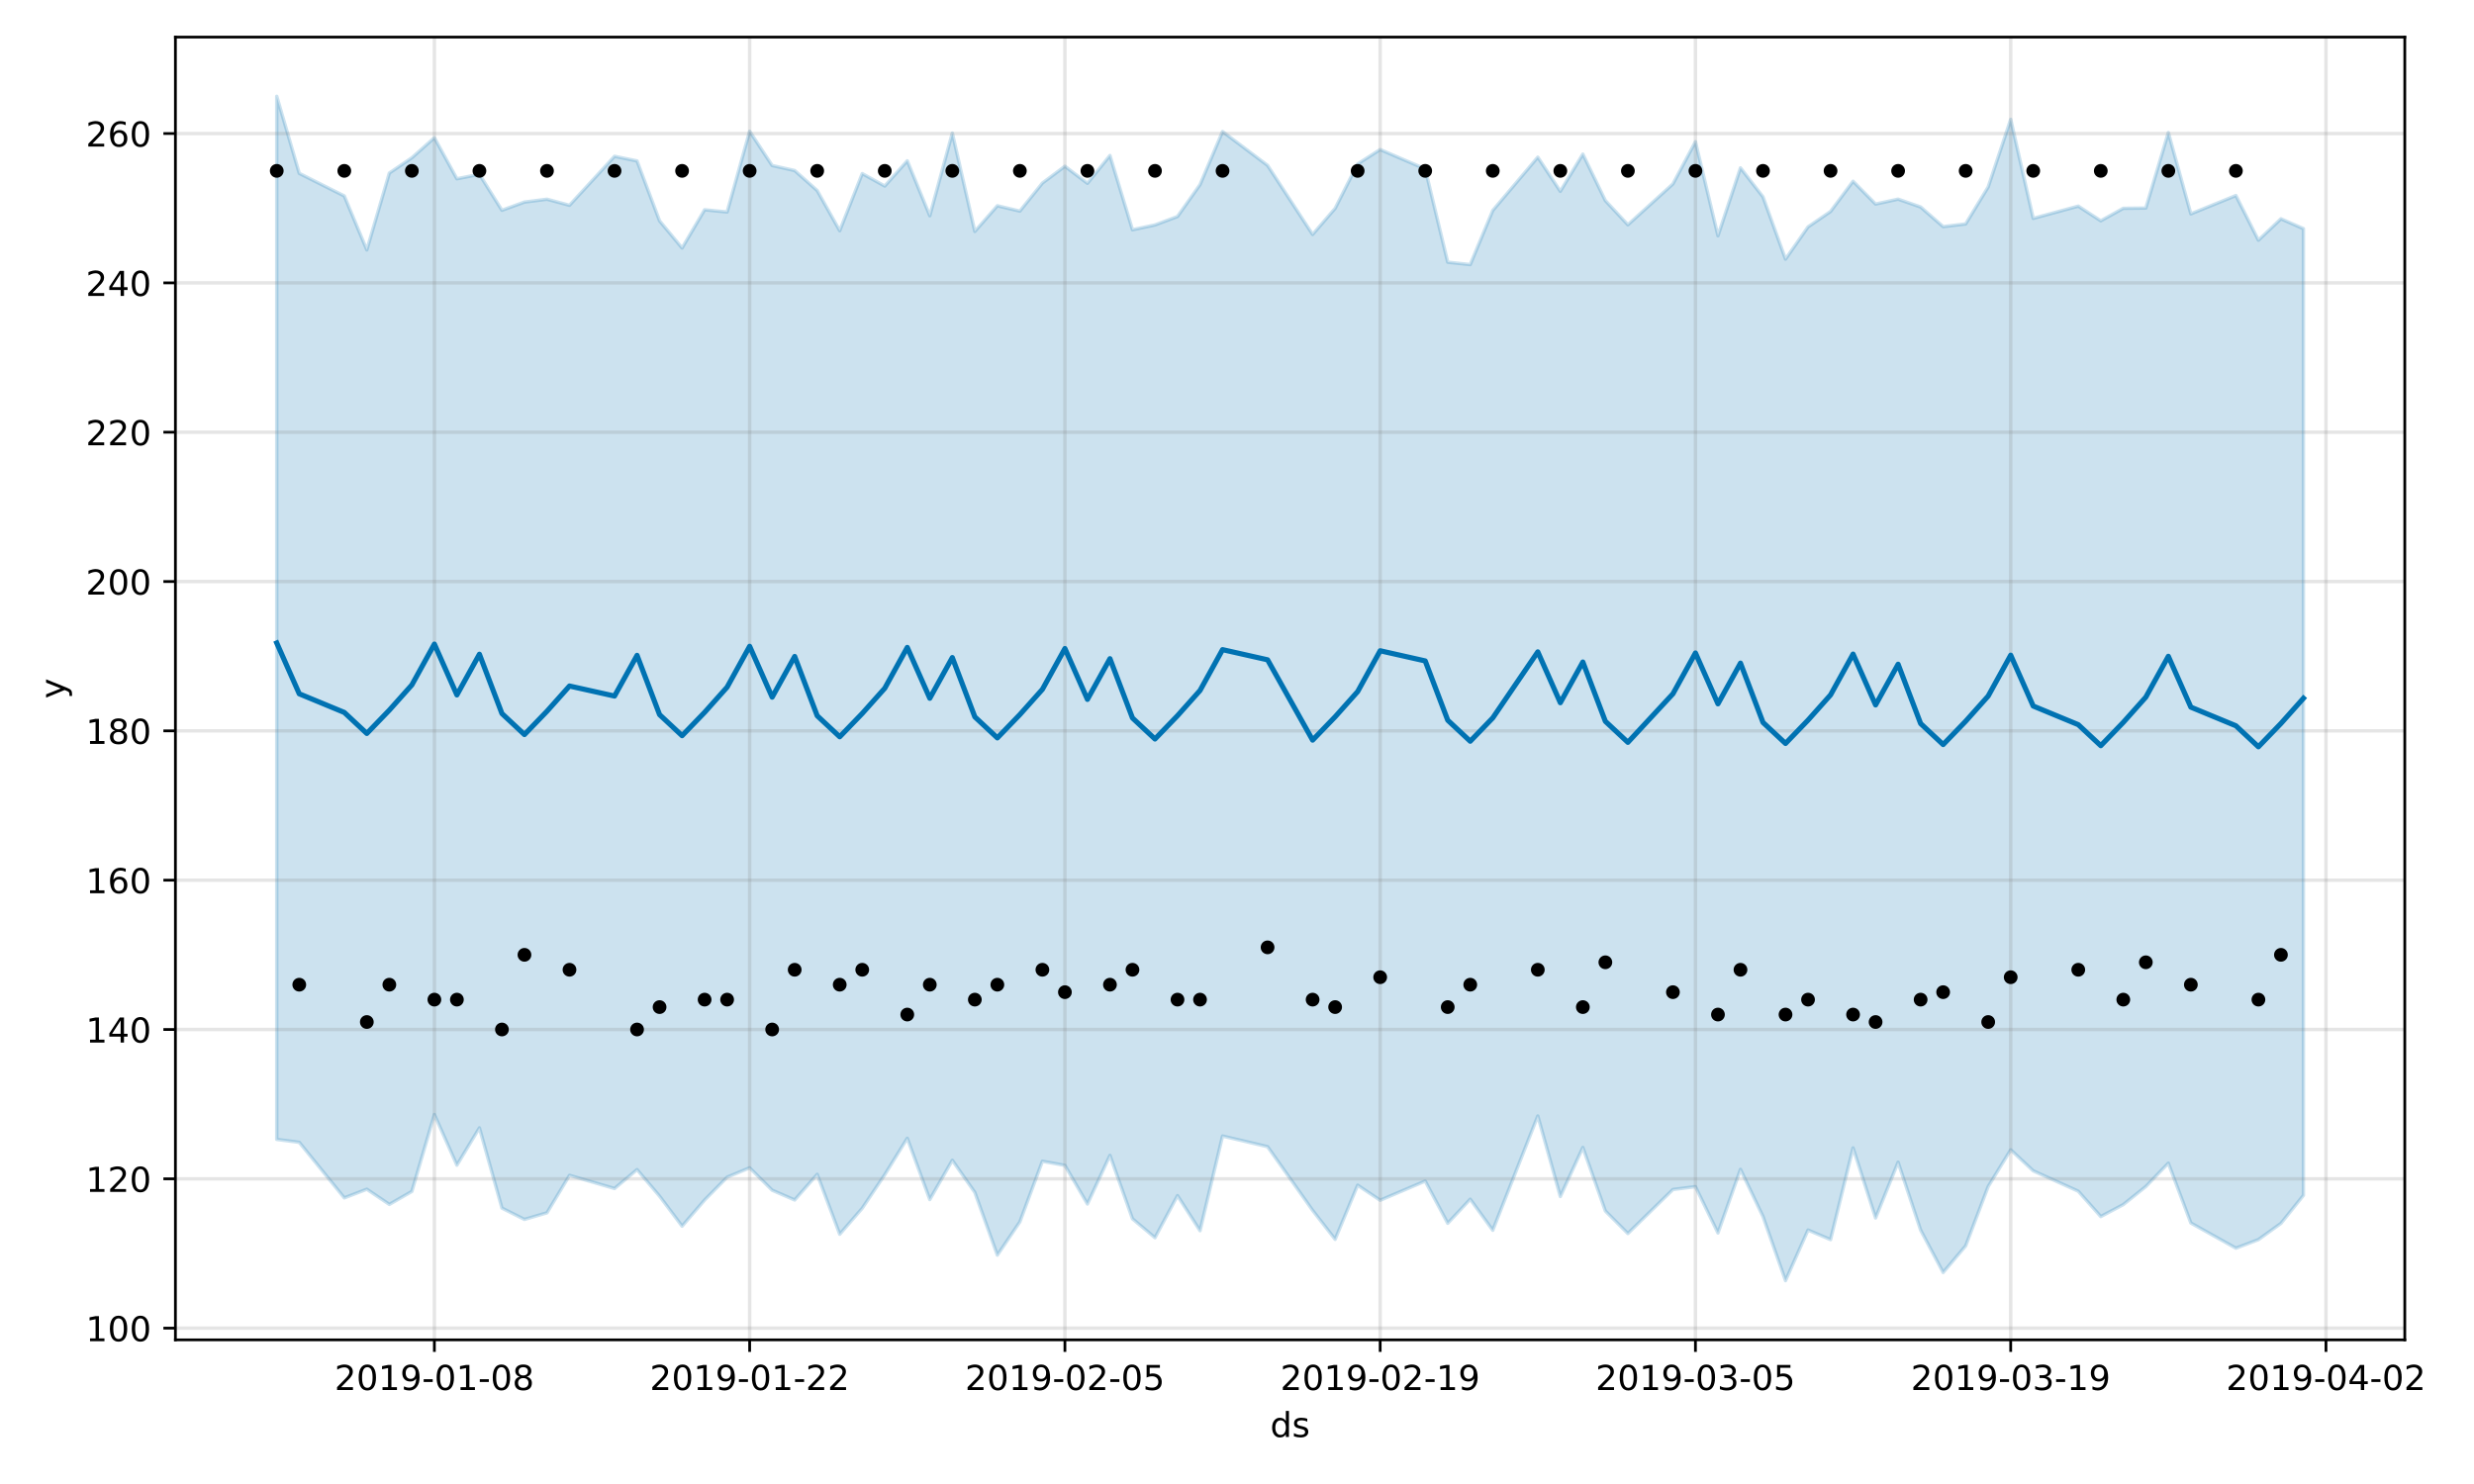 <?xml version="1.0" encoding="utf-8" standalone="no"?>
<!DOCTYPE svg PUBLIC "-//W3C//DTD SVG 1.1//EN"
  "http://www.w3.org/Graphics/SVG/1.1/DTD/svg11.dtd">
<!-- Created with matplotlib (https://matplotlib.org/) -->
<svg height="432pt" version="1.1" viewBox="0 0 720 432" width="720pt" xmlns="http://www.w3.org/2000/svg" xmlns:xlink="http://www.w3.org/1999/xlink">
 <defs>
  <style type="text/css">
*{stroke-linecap:butt;stroke-linejoin:round;}
  </style>
 </defs>
 <g id="figure_1">
  <g id="patch_1">
   <path d="M 0 432 
L 720 432 
L 720 0 
L 0 0 
z
" style="fill:#ffffff;"/>
  </g>
  <g id="axes_1">
   <g id="patch_2">
    <path d="M 51.05 390.04 
L 699.857 390.04 
L 699.857 10.8 
L 51.05 10.8 
z
" style="fill:#ffffff;"/>
   </g>
   <g id="PolyCollection_1">
    <defs>
     <path d="M 80.541 -403.962 
L 80.541 -100.315 
L 87.095 -99.459 
L 100.202 -83.29 
L 106.756 -85.81 
L 113.309 -81.39 
L 119.863 -85.17 
L 126.417 -107.568 
L 132.97 -92.815 
L 139.524 -103.675 
L 146.077 -80.319 
L 152.631 -77.022 
L 159.185 -78.944 
L 165.738 -89.853 
L 178.845 -86.018 
L 185.399 -91.52 
L 191.953 -83.789 
L 198.506 -75.056 
L 205.06 -82.658 
L 211.613 -89.316 
L 218.167 -92.043 
L 224.721 -85.521 
L 231.274 -82.676 
L 237.828 -90.138 
L 244.381 -72.708 
L 250.935 -80.276 
L 257.489 -90.036 
L 264.042 -100.642 
L 270.596 -82.808 
L 277.15 -94.234 
L 283.703 -84.888 
L 290.257 -66.629 
L 296.81 -76.316 
L 303.364 -93.945 
L 309.918 -92.747 
L 316.471 -81.511 
L 323.025 -95.659 
L 329.578 -77.208 
L 336.132 -71.695 
L 342.686 -83.948 
L 349.239 -73.736 
L 355.793 -101.295 
L 368.9 -98.191 
L 382.007 -79.652 
L 388.561 -71.22 
L 395.114 -86.983 
L 401.668 -82.596 
L 414.775 -88.181 
L 421.329 -75.892 
L 427.883 -82.904 
L 434.436 -73.862 
L 447.543 -107.138 
L 454.097 -83.692 
L 460.651 -97.965 
L 467.204 -79.468 
L 473.758 -72.916 
L 486.865 -85.725 
L 493.419 -86.555 
L 499.972 -73.079 
L 506.526 -91.584 
L 513.079 -77.86 
L 519.633 -59.198 
L 526.187 -73.925 
L 532.74 -71.141 
L 539.294 -97.834 
L 545.847 -77.449 
L 552.401 -93.682 
L 558.955 -73.907 
L 565.508 -61.574 
L 572.062 -69.326 
L 578.616 -86.602 
L 585.169 -97.283 
L 591.723 -91.164 
L 604.83 -85.228 
L 611.384 -77.855 
L 617.937 -81.335 
L 624.491 -86.591 
L 631.044 -93.394 
L 637.598 -75.984 
L 650.705 -68.651 
L 657.259 -71.144 
L 663.812 -75.863 
L 670.366 -84.036 
L 670.366 -365.435 
L 670.366 -365.435 
L 663.812 -368.303 
L 657.259 -362.074 
L 650.705 -375.08 
L 637.598 -369.744 
L 631.044 -393.404 
L 624.491 -371.437 
L 617.937 -371.363 
L 611.384 -367.724 
L 604.83 -371.997 
L 591.723 -368.426 
L 585.169 -397.255 
L 578.616 -377.577 
L 572.062 -366.81 
L 565.508 -366.031 
L 558.955 -371.743 
L 552.401 -374.03 
L 545.847 -372.601 
L 539.294 -379.241 
L 532.74 -370.431 
L 526.187 -365.952 
L 519.633 -356.57 
L 513.079 -374.692 
L 506.526 -383.131 
L 499.972 -363.365 
L 493.419 -390.744 
L 486.865 -378.456 
L 473.758 -366.565 
L 467.204 -373.605 
L 460.651 -387.134 
L 454.097 -376.309 
L 447.543 -386.242 
L 434.436 -370.73 
L 427.883 -354.984 
L 421.329 -355.671 
L 414.775 -382.83 
L 401.668 -388.464 
L 395.114 -384.28 
L 388.561 -371.346 
L 382.007 -363.748 
L 368.9 -383.852 
L 355.793 -393.708 
L 349.239 -378.247 
L 342.686 -368.972 
L 336.132 -366.519 
L 329.578 -365.118 
L 323.025 -386.729 
L 316.471 -378.631 
L 309.918 -383.604 
L 303.364 -378.703 
L 296.81 -370.556 
L 290.257 -372.099 
L 283.703 -364.628 
L 277.15 -393.255 
L 270.596 -369.195 
L 264.042 -385.19 
L 257.489 -377.84 
L 250.935 -381.466 
L 244.381 -364.839 
L 237.828 -376.529 
L 231.274 -382.36 
L 224.721 -383.816 
L 218.167 -393.782 
L 211.613 -370.292 
L 205.06 -370.937 
L 198.506 -359.807 
L 191.953 -367.71 
L 185.399 -385.154 
L 178.845 -386.499 
L 165.738 -372.247 
L 159.185 -374.009 
L 152.631 -373.178 
L 146.077 -370.792 
L 139.524 -381.267 
L 132.97 -379.955 
L 126.417 -391.915 
L 119.863 -386.066 
L 113.309 -381.622 
L 106.756 -359.251 
L 100.202 -374.955 
L 87.095 -381.542 
L 80.541 -403.962 
z
" id="ma9a8965e09" style="stroke:#0072b2;stroke-opacity:0.2;"/>
    </defs>
    <g clip-path="url(#p83296db8c3)">
     <use style="fill:#0072b2;fill-opacity:0.2;stroke:#0072b2;stroke-opacity:0.2;" x="0" xlink:href="#ma9a8965e09" y="432"/>
    </g>
   </g>
   <g id="matplotlib.axis_1">
    <g id="xtick_1">
     <g id="line2d_1">
      <path clip-path="url(#p83296db8c3)" d="M 126.417 390.04 
L 126.417 10.8 
" style="fill:none;stroke:#808080;stroke-linecap:square;stroke-opacity:0.2;"/>
     </g>
     <g id="line2d_2">
      <defs>
       <path d="M 0 0 
L 0 3.5 
" id="m3687c6cd59" style="stroke:#000000;stroke-width:0.8;"/>
      </defs>
      <g>
       <use style="stroke:#000000;stroke-width:0.8;" x="126.417" xlink:href="#m3687c6cd59" y="390.04"/>
      </g>
     </g>
     <g id="text_1">
      <!-- 2019-01-08 -->
      <defs>
       <path d="M 19.188 8.297 
L 53.609 8.297 
L 53.609 0 
L 7.328 0 
L 7.328 8.297 
Q 12.938 14.109 22.625 23.891 
Q 32.328 33.688 34.812 36.531 
Q 39.547 41.844 41.422 45.531 
Q 43.312 49.219 43.312 52.781 
Q 43.312 58.594 39.234 62.25 
Q 35.156 65.922 28.609 65.922 
Q 23.969 65.922 18.812 64.312 
Q 13.672 62.703 7.812 59.422 
L 7.812 69.391 
Q 13.766 71.781 18.938 73 
Q 24.125 74.219 28.422 74.219 
Q 39.75 74.219 46.484 68.547 
Q 53.219 62.891 53.219 53.422 
Q 53.219 48.922 51.531 44.891 
Q 49.859 40.875 45.406 35.406 
Q 44.188 33.984 37.641 27.219 
Q 31.109 20.453 19.188 8.297 
z
" id="DejaVuSans-50"/>
       <path d="M 31.781 66.406 
Q 24.172 66.406 20.328 58.906 
Q 16.5 51.422 16.5 36.375 
Q 16.5 21.391 20.328 13.891 
Q 24.172 6.391 31.781 6.391 
Q 39.453 6.391 43.281 13.891 
Q 47.125 21.391 47.125 36.375 
Q 47.125 51.422 43.281 58.906 
Q 39.453 66.406 31.781 66.406 
z
M 31.781 74.219 
Q 44.047 74.219 50.516 64.516 
Q 56.984 54.828 56.984 36.375 
Q 56.984 17.969 50.516 8.266 
Q 44.047 -1.422 31.781 -1.422 
Q 19.531 -1.422 13.062 8.266 
Q 6.594 17.969 6.594 36.375 
Q 6.594 54.828 13.062 64.516 
Q 19.531 74.219 31.781 74.219 
z
" id="DejaVuSans-48"/>
       <path d="M 12.406 8.297 
L 28.516 8.297 
L 28.516 63.922 
L 10.984 60.406 
L 10.984 69.391 
L 28.422 72.906 
L 38.281 72.906 
L 38.281 8.297 
L 54.391 8.297 
L 54.391 0 
L 12.406 0 
z
" id="DejaVuSans-49"/>
       <path d="M 10.984 1.516 
L 10.984 10.5 
Q 14.703 8.734 18.5 7.812 
Q 22.312 6.891 25.984 6.891 
Q 35.75 6.891 40.891 13.453 
Q 46.047 20.016 46.781 33.406 
Q 43.953 29.203 39.594 26.953 
Q 35.25 24.703 29.984 24.703 
Q 19.047 24.703 12.672 31.312 
Q 6.297 37.938 6.297 49.422 
Q 6.297 60.641 12.938 67.422 
Q 19.578 74.219 30.609 74.219 
Q 43.266 74.219 49.922 64.516 
Q 56.594 54.828 56.594 36.375 
Q 56.594 19.141 48.406 8.859 
Q 40.234 -1.422 26.422 -1.422 
Q 22.703 -1.422 18.891 -0.688 
Q 15.094 0.047 10.984 1.516 
z
M 30.609 32.422 
Q 37.25 32.422 41.125 36.953 
Q 45.016 41.5 45.016 49.422 
Q 45.016 57.281 41.125 61.844 
Q 37.25 66.406 30.609 66.406 
Q 23.969 66.406 20.094 61.844 
Q 16.219 57.281 16.219 49.422 
Q 16.219 41.5 20.094 36.953 
Q 23.969 32.422 30.609 32.422 
z
" id="DejaVuSans-57"/>
       <path d="M 4.891 31.391 
L 31.203 31.391 
L 31.203 23.391 
L 4.891 23.391 
z
" id="DejaVuSans-45"/>
       <path d="M 31.781 34.625 
Q 24.75 34.625 20.719 30.859 
Q 16.703 27.094 16.703 20.516 
Q 16.703 13.922 20.719 10.156 
Q 24.75 6.391 31.781 6.391 
Q 38.812 6.391 42.859 10.172 
Q 46.922 13.969 46.922 20.516 
Q 46.922 27.094 42.891 30.859 
Q 38.875 34.625 31.781 34.625 
z
M 21.922 38.812 
Q 15.578 40.375 12.031 44.719 
Q 8.5 49.078 8.5 55.328 
Q 8.5 64.062 14.719 69.141 
Q 20.953 74.219 31.781 74.219 
Q 42.672 74.219 48.875 69.141 
Q 55.078 64.062 55.078 55.328 
Q 55.078 49.078 51.531 44.719 
Q 48 40.375 41.703 38.812 
Q 48.828 37.156 52.797 32.312 
Q 56.781 27.484 56.781 20.516 
Q 56.781 9.906 50.312 4.234 
Q 43.844 -1.422 31.781 -1.422 
Q 19.734 -1.422 13.25 4.234 
Q 6.781 9.906 6.781 20.516 
Q 6.781 27.484 10.781 32.312 
Q 14.797 37.156 21.922 38.812 
z
M 18.312 54.391 
Q 18.312 48.734 21.844 45.562 
Q 25.391 42.391 31.781 42.391 
Q 38.141 42.391 41.719 45.562 
Q 45.312 48.734 45.312 54.391 
Q 45.312 60.062 41.719 63.234 
Q 38.141 66.406 31.781 66.406 
Q 25.391 66.406 21.844 63.234 
Q 18.312 60.062 18.312 54.391 
z
" id="DejaVuSans-56"/>
      </defs>
      <g transform="translate(97.359 404.638)scale(0.1 -0.1)">
       <use xlink:href="#DejaVuSans-50"/>
       <use x="63.623" xlink:href="#DejaVuSans-48"/>
       <use x="127.246" xlink:href="#DejaVuSans-49"/>
       <use x="190.869" xlink:href="#DejaVuSans-57"/>
       <use x="254.492" xlink:href="#DejaVuSans-45"/>
       <use x="290.576" xlink:href="#DejaVuSans-48"/>
       <use x="354.199" xlink:href="#DejaVuSans-49"/>
       <use x="417.822" xlink:href="#DejaVuSans-45"/>
       <use x="453.906" xlink:href="#DejaVuSans-48"/>
       <use x="517.529" xlink:href="#DejaVuSans-56"/>
      </g>
     </g>
    </g>
    <g id="xtick_2">
     <g id="line2d_3">
      <path clip-path="url(#p83296db8c3)" d="M 218.167 390.04 
L 218.167 10.8 
" style="fill:none;stroke:#808080;stroke-linecap:square;stroke-opacity:0.2;"/>
     </g>
     <g id="line2d_4">
      <g>
       <use style="stroke:#000000;stroke-width:0.8;" x="218.167" xlink:href="#m3687c6cd59" y="390.04"/>
      </g>
     </g>
     <g id="text_2">
      <!-- 2019-01-22 -->
      <g transform="translate(189.109 404.638)scale(0.1 -0.1)">
       <use xlink:href="#DejaVuSans-50"/>
       <use x="63.623" xlink:href="#DejaVuSans-48"/>
       <use x="127.246" xlink:href="#DejaVuSans-49"/>
       <use x="190.869" xlink:href="#DejaVuSans-57"/>
       <use x="254.492" xlink:href="#DejaVuSans-45"/>
       <use x="290.576" xlink:href="#DejaVuSans-48"/>
       <use x="354.199" xlink:href="#DejaVuSans-49"/>
       <use x="417.822" xlink:href="#DejaVuSans-45"/>
       <use x="453.906" xlink:href="#DejaVuSans-50"/>
       <use x="517.529" xlink:href="#DejaVuSans-50"/>
      </g>
     </g>
    </g>
    <g id="xtick_3">
     <g id="line2d_5">
      <path clip-path="url(#p83296db8c3)" d="M 309.918 390.04 
L 309.918 10.8 
" style="fill:none;stroke:#808080;stroke-linecap:square;stroke-opacity:0.2;"/>
     </g>
     <g id="line2d_6">
      <g>
       <use style="stroke:#000000;stroke-width:0.8;" x="309.918" xlink:href="#m3687c6cd59" y="390.04"/>
      </g>
     </g>
     <g id="text_3">
      <!-- 2019-02-05 -->
      <defs>
       <path d="M 10.797 72.906 
L 49.516 72.906 
L 49.516 64.594 
L 19.828 64.594 
L 19.828 46.734 
Q 21.969 47.469 24.109 47.828 
Q 26.266 48.188 28.422 48.188 
Q 40.625 48.188 47.75 41.5 
Q 54.891 34.812 54.891 23.391 
Q 54.891 11.625 47.562 5.094 
Q 40.234 -1.422 26.906 -1.422 
Q 22.312 -1.422 17.547 -0.641 
Q 12.797 0.141 7.719 1.703 
L 7.719 11.625 
Q 12.109 9.234 16.797 8.062 
Q 21.484 6.891 26.703 6.891 
Q 35.156 6.891 40.078 11.328 
Q 45.016 15.766 45.016 23.391 
Q 45.016 31 40.078 35.438 
Q 35.156 39.891 26.703 39.891 
Q 22.75 39.891 18.812 39.016 
Q 14.891 38.141 10.797 36.281 
z
" id="DejaVuSans-53"/>
      </defs>
      <g transform="translate(280.86 404.638)scale(0.1 -0.1)">
       <use xlink:href="#DejaVuSans-50"/>
       <use x="63.623" xlink:href="#DejaVuSans-48"/>
       <use x="127.246" xlink:href="#DejaVuSans-49"/>
       <use x="190.869" xlink:href="#DejaVuSans-57"/>
       <use x="254.492" xlink:href="#DejaVuSans-45"/>
       <use x="290.576" xlink:href="#DejaVuSans-48"/>
       <use x="354.199" xlink:href="#DejaVuSans-50"/>
       <use x="417.822" xlink:href="#DejaVuSans-45"/>
       <use x="453.906" xlink:href="#DejaVuSans-48"/>
       <use x="517.529" xlink:href="#DejaVuSans-53"/>
      </g>
     </g>
    </g>
    <g id="xtick_4">
     <g id="line2d_7">
      <path clip-path="url(#p83296db8c3)" d="M 401.668 390.04 
L 401.668 10.8 
" style="fill:none;stroke:#808080;stroke-linecap:square;stroke-opacity:0.2;"/>
     </g>
     <g id="line2d_8">
      <g>
       <use style="stroke:#000000;stroke-width:0.8;" x="401.668" xlink:href="#m3687c6cd59" y="390.04"/>
      </g>
     </g>
     <g id="text_4">
      <!-- 2019-02-19 -->
      <g transform="translate(372.61 404.638)scale(0.1 -0.1)">
       <use xlink:href="#DejaVuSans-50"/>
       <use x="63.623" xlink:href="#DejaVuSans-48"/>
       <use x="127.246" xlink:href="#DejaVuSans-49"/>
       <use x="190.869" xlink:href="#DejaVuSans-57"/>
       <use x="254.492" xlink:href="#DejaVuSans-45"/>
       <use x="290.576" xlink:href="#DejaVuSans-48"/>
       <use x="354.199" xlink:href="#DejaVuSans-50"/>
       <use x="417.822" xlink:href="#DejaVuSans-45"/>
       <use x="453.906" xlink:href="#DejaVuSans-49"/>
       <use x="517.529" xlink:href="#DejaVuSans-57"/>
      </g>
     </g>
    </g>
    <g id="xtick_5">
     <g id="line2d_9">
      <path clip-path="url(#p83296db8c3)" d="M 493.419 390.04 
L 493.419 10.8 
" style="fill:none;stroke:#808080;stroke-linecap:square;stroke-opacity:0.2;"/>
     </g>
     <g id="line2d_10">
      <g>
       <use style="stroke:#000000;stroke-width:0.8;" x="493.419" xlink:href="#m3687c6cd59" y="390.04"/>
      </g>
     </g>
     <g id="text_5">
      <!-- 2019-03-05 -->
      <defs>
       <path d="M 40.578 39.312 
Q 47.656 37.797 51.625 33 
Q 55.609 28.219 55.609 21.188 
Q 55.609 10.406 48.188 4.484 
Q 40.766 -1.422 27.094 -1.422 
Q 22.516 -1.422 17.656 -0.516 
Q 12.797 0.391 7.625 2.203 
L 7.625 11.719 
Q 11.719 9.328 16.594 8.109 
Q 21.484 6.891 26.812 6.891 
Q 36.078 6.891 40.938 10.547 
Q 45.797 14.203 45.797 21.188 
Q 45.797 27.641 41.281 31.266 
Q 36.766 34.906 28.719 34.906 
L 20.219 34.906 
L 20.219 43.016 
L 29.109 43.016 
Q 36.375 43.016 40.234 45.922 
Q 44.094 48.828 44.094 54.297 
Q 44.094 59.906 40.109 62.906 
Q 36.141 65.922 28.719 65.922 
Q 24.656 65.922 20.016 65.031 
Q 15.375 64.156 9.812 62.312 
L 9.812 71.094 
Q 15.438 72.656 20.344 73.438 
Q 25.25 74.219 29.594 74.219 
Q 40.828 74.219 47.359 69.109 
Q 53.906 64.016 53.906 55.328 
Q 53.906 49.266 50.438 45.094 
Q 46.969 40.922 40.578 39.312 
z
" id="DejaVuSans-51"/>
      </defs>
      <g transform="translate(464.361 404.638)scale(0.1 -0.1)">
       <use xlink:href="#DejaVuSans-50"/>
       <use x="63.623" xlink:href="#DejaVuSans-48"/>
       <use x="127.246" xlink:href="#DejaVuSans-49"/>
       <use x="190.869" xlink:href="#DejaVuSans-57"/>
       <use x="254.492" xlink:href="#DejaVuSans-45"/>
       <use x="290.576" xlink:href="#DejaVuSans-48"/>
       <use x="354.199" xlink:href="#DejaVuSans-51"/>
       <use x="417.822" xlink:href="#DejaVuSans-45"/>
       <use x="453.906" xlink:href="#DejaVuSans-48"/>
       <use x="517.529" xlink:href="#DejaVuSans-53"/>
      </g>
     </g>
    </g>
    <g id="xtick_6">
     <g id="line2d_11">
      <path clip-path="url(#p83296db8c3)" d="M 585.169 390.04 
L 585.169 10.8 
" style="fill:none;stroke:#808080;stroke-linecap:square;stroke-opacity:0.2;"/>
     </g>
     <g id="line2d_12">
      <g>
       <use style="stroke:#000000;stroke-width:0.8;" x="585.169" xlink:href="#m3687c6cd59" y="390.04"/>
      </g>
     </g>
     <g id="text_6">
      <!-- 2019-03-19 -->
      <g transform="translate(556.111 404.638)scale(0.1 -0.1)">
       <use xlink:href="#DejaVuSans-50"/>
       <use x="63.623" xlink:href="#DejaVuSans-48"/>
       <use x="127.246" xlink:href="#DejaVuSans-49"/>
       <use x="190.869" xlink:href="#DejaVuSans-57"/>
       <use x="254.492" xlink:href="#DejaVuSans-45"/>
       <use x="290.576" xlink:href="#DejaVuSans-48"/>
       <use x="354.199" xlink:href="#DejaVuSans-51"/>
       <use x="417.822" xlink:href="#DejaVuSans-45"/>
       <use x="453.906" xlink:href="#DejaVuSans-49"/>
       <use x="517.529" xlink:href="#DejaVuSans-57"/>
      </g>
     </g>
    </g>
    <g id="xtick_7">
     <g id="line2d_13">
      <path clip-path="url(#p83296db8c3)" d="M 676.92 390.04 
L 676.92 10.8 
" style="fill:none;stroke:#808080;stroke-linecap:square;stroke-opacity:0.2;"/>
     </g>
     <g id="line2d_14">
      <g>
       <use style="stroke:#000000;stroke-width:0.8;" x="676.92" xlink:href="#m3687c6cd59" y="390.04"/>
      </g>
     </g>
     <g id="text_7">
      <!-- 2019-04-02 -->
      <defs>
       <path d="M 37.797 64.312 
L 12.891 25.391 
L 37.797 25.391 
z
M 35.203 72.906 
L 47.609 72.906 
L 47.609 25.391 
L 58.016 25.391 
L 58.016 17.188 
L 47.609 17.188 
L 47.609 0 
L 37.797 0 
L 37.797 17.188 
L 4.891 17.188 
L 4.891 26.703 
z
" id="DejaVuSans-52"/>
      </defs>
      <g transform="translate(647.862 404.638)scale(0.1 -0.1)">
       <use xlink:href="#DejaVuSans-50"/>
       <use x="63.623" xlink:href="#DejaVuSans-48"/>
       <use x="127.246" xlink:href="#DejaVuSans-49"/>
       <use x="190.869" xlink:href="#DejaVuSans-57"/>
       <use x="254.492" xlink:href="#DejaVuSans-45"/>
       <use x="290.576" xlink:href="#DejaVuSans-48"/>
       <use x="354.199" xlink:href="#DejaVuSans-52"/>
       <use x="417.822" xlink:href="#DejaVuSans-45"/>
       <use x="453.906" xlink:href="#DejaVuSans-48"/>
       <use x="517.529" xlink:href="#DejaVuSans-50"/>
      </g>
     </g>
    </g>
    <g id="text_8">
     <!-- ds -->
     <defs>
      <path d="M 45.406 46.391 
L 45.406 75.984 
L 54.391 75.984 
L 54.391 0 
L 45.406 0 
L 45.406 8.203 
Q 42.578 3.328 38.25 0.953 
Q 33.938 -1.422 27.875 -1.422 
Q 17.969 -1.422 11.734 6.484 
Q 5.516 14.406 5.516 27.297 
Q 5.516 40.188 11.734 48.094 
Q 17.969 56 27.875 56 
Q 33.938 56 38.25 53.625 
Q 42.578 51.266 45.406 46.391 
z
M 14.797 27.297 
Q 14.797 17.391 18.875 11.75 
Q 22.953 6.109 30.078 6.109 
Q 37.203 6.109 41.297 11.75 
Q 45.406 17.391 45.406 27.297 
Q 45.406 37.203 41.297 42.844 
Q 37.203 48.484 30.078 48.484 
Q 22.953 48.484 18.875 42.844 
Q 14.797 37.203 14.797 27.297 
z
" id="DejaVuSans-100"/>
      <path d="M 44.281 53.078 
L 44.281 44.578 
Q 40.484 46.531 36.375 47.5 
Q 32.281 48.484 27.875 48.484 
Q 21.188 48.484 17.844 46.438 
Q 14.5 44.391 14.5 40.281 
Q 14.5 37.156 16.891 35.375 
Q 19.281 33.594 26.516 31.984 
L 29.594 31.297 
Q 39.156 29.25 43.188 25.516 
Q 47.219 21.781 47.219 15.094 
Q 47.219 7.469 41.188 3.016 
Q 35.156 -1.422 24.609 -1.422 
Q 20.219 -1.422 15.453 -0.562 
Q 10.688 0.297 5.422 2 
L 5.422 11.281 
Q 10.406 8.688 15.234 7.391 
Q 20.062 6.109 24.812 6.109 
Q 31.156 6.109 34.562 8.281 
Q 37.984 10.453 37.984 14.406 
Q 37.984 18.062 35.516 20.016 
Q 33.062 21.969 24.703 23.781 
L 21.578 24.516 
Q 13.234 26.266 9.516 29.906 
Q 5.812 33.547 5.812 39.891 
Q 5.812 47.609 11.281 51.797 
Q 16.75 56 26.812 56 
Q 31.781 56 36.172 55.266 
Q 40.578 54.547 44.281 53.078 
z
" id="DejaVuSans-115"/>
     </defs>
     <g transform="translate(369.675 418.317)scale(0.1 -0.1)">
      <use xlink:href="#DejaVuSans-100"/>
      <use x="63.477" xlink:href="#DejaVuSans-115"/>
     </g>
    </g>
   </g>
   <g id="matplotlib.axis_2">
    <g id="ytick_1">
     <g id="line2d_15">
      <path clip-path="url(#p83296db8c3)" d="M 51.05 386.629 
L 699.857 386.629 
" style="fill:none;stroke:#808080;stroke-linecap:square;stroke-opacity:0.2;"/>
     </g>
     <g id="line2d_16">
      <defs>
       <path d="M 0 0 
L -3.5 0 
" id="mf60a6aa4fe" style="stroke:#000000;stroke-width:0.8;"/>
      </defs>
      <g>
       <use style="stroke:#000000;stroke-width:0.8;" x="51.05" xlink:href="#mf60a6aa4fe" y="386.629"/>
      </g>
     </g>
     <g id="text_9">
      <!-- 100 -->
      <g transform="translate(24.962 390.428)scale(0.1 -0.1)">
       <use xlink:href="#DejaVuSans-49"/>
       <use x="63.623" xlink:href="#DejaVuSans-48"/>
       <use x="127.246" xlink:href="#DejaVuSans-48"/>
      </g>
     </g>
    </g>
    <g id="ytick_2">
     <g id="line2d_17">
      <path clip-path="url(#p83296db8c3)" d="M 51.05 343.159 
L 699.857 343.159 
" style="fill:none;stroke:#808080;stroke-linecap:square;stroke-opacity:0.2;"/>
     </g>
     <g id="line2d_18">
      <g>
       <use style="stroke:#000000;stroke-width:0.8;" x="51.05" xlink:href="#mf60a6aa4fe" y="343.159"/>
      </g>
     </g>
     <g id="text_10">
      <!-- 120 -->
      <g transform="translate(24.962 346.959)scale(0.1 -0.1)">
       <use xlink:href="#DejaVuSans-49"/>
       <use x="63.623" xlink:href="#DejaVuSans-50"/>
       <use x="127.246" xlink:href="#DejaVuSans-48"/>
      </g>
     </g>
    </g>
    <g id="ytick_3">
     <g id="line2d_19">
      <path clip-path="url(#p83296db8c3)" d="M 51.05 299.69 
L 699.857 299.69 
" style="fill:none;stroke:#808080;stroke-linecap:square;stroke-opacity:0.2;"/>
     </g>
     <g id="line2d_20">
      <g>
       <use style="stroke:#000000;stroke-width:0.8;" x="51.05" xlink:href="#mf60a6aa4fe" y="299.69"/>
      </g>
     </g>
     <g id="text_11">
      <!-- 140 -->
      <g transform="translate(24.962 303.489)scale(0.1 -0.1)">
       <use xlink:href="#DejaVuSans-49"/>
       <use x="63.623" xlink:href="#DejaVuSans-52"/>
       <use x="127.246" xlink:href="#DejaVuSans-48"/>
      </g>
     </g>
    </g>
    <g id="ytick_4">
     <g id="line2d_21">
      <path clip-path="url(#p83296db8c3)" d="M 51.05 256.22 
L 699.857 256.22 
" style="fill:none;stroke:#808080;stroke-linecap:square;stroke-opacity:0.2;"/>
     </g>
     <g id="line2d_22">
      <g>
       <use style="stroke:#000000;stroke-width:0.8;" x="51.05" xlink:href="#mf60a6aa4fe" y="256.22"/>
      </g>
     </g>
     <g id="text_12">
      <!-- 160 -->
      <defs>
       <path d="M 33.016 40.375 
Q 26.375 40.375 22.484 35.828 
Q 18.609 31.297 18.609 23.391 
Q 18.609 15.531 22.484 10.953 
Q 26.375 6.391 33.016 6.391 
Q 39.656 6.391 43.531 10.953 
Q 47.406 15.531 47.406 23.391 
Q 47.406 31.297 43.531 35.828 
Q 39.656 40.375 33.016 40.375 
z
M 52.594 71.297 
L 52.594 62.312 
Q 48.875 64.062 45.094 64.984 
Q 41.312 65.922 37.594 65.922 
Q 27.828 65.922 22.672 59.328 
Q 17.531 52.734 16.797 39.406 
Q 19.672 43.656 24.016 45.922 
Q 28.375 48.188 33.594 48.188 
Q 44.578 48.188 50.953 41.516 
Q 57.328 34.859 57.328 23.391 
Q 57.328 12.156 50.688 5.359 
Q 44.047 -1.422 33.016 -1.422 
Q 20.359 -1.422 13.672 8.266 
Q 6.984 17.969 6.984 36.375 
Q 6.984 53.656 15.188 63.938 
Q 23.391 74.219 37.203 74.219 
Q 40.922 74.219 44.703 73.484 
Q 48.484 72.75 52.594 71.297 
z
" id="DejaVuSans-54"/>
      </defs>
      <g transform="translate(24.962 260.019)scale(0.1 -0.1)">
       <use xlink:href="#DejaVuSans-49"/>
       <use x="63.623" xlink:href="#DejaVuSans-54"/>
       <use x="127.246" xlink:href="#DejaVuSans-48"/>
      </g>
     </g>
    </g>
    <g id="ytick_5">
     <g id="line2d_23">
      <path clip-path="url(#p83296db8c3)" d="M 51.05 212.75 
L 699.857 212.75 
" style="fill:none;stroke:#808080;stroke-linecap:square;stroke-opacity:0.2;"/>
     </g>
     <g id="line2d_24">
      <g>
       <use style="stroke:#000000;stroke-width:0.8;" x="51.05" xlink:href="#mf60a6aa4fe" y="212.75"/>
      </g>
     </g>
     <g id="text_13">
      <!-- 180 -->
      <g transform="translate(24.962 216.55)scale(0.1 -0.1)">
       <use xlink:href="#DejaVuSans-49"/>
       <use x="63.623" xlink:href="#DejaVuSans-56"/>
       <use x="127.246" xlink:href="#DejaVuSans-48"/>
      </g>
     </g>
    </g>
    <g id="ytick_6">
     <g id="line2d_25">
      <path clip-path="url(#p83296db8c3)" d="M 51.05 169.281 
L 699.857 169.281 
" style="fill:none;stroke:#808080;stroke-linecap:square;stroke-opacity:0.2;"/>
     </g>
     <g id="line2d_26">
      <g>
       <use style="stroke:#000000;stroke-width:0.8;" x="51.05" xlink:href="#mf60a6aa4fe" y="169.281"/>
      </g>
     </g>
     <g id="text_14">
      <!-- 200 -->
      <g transform="translate(24.962 173.08)scale(0.1 -0.1)">
       <use xlink:href="#DejaVuSans-50"/>
       <use x="63.623" xlink:href="#DejaVuSans-48"/>
       <use x="127.246" xlink:href="#DejaVuSans-48"/>
      </g>
     </g>
    </g>
    <g id="ytick_7">
     <g id="line2d_27">
      <path clip-path="url(#p83296db8c3)" d="M 51.05 125.811 
L 699.857 125.811 
" style="fill:none;stroke:#808080;stroke-linecap:square;stroke-opacity:0.2;"/>
     </g>
     <g id="line2d_28">
      <g>
       <use style="stroke:#000000;stroke-width:0.8;" x="51.05" xlink:href="#mf60a6aa4fe" y="125.811"/>
      </g>
     </g>
     <g id="text_15">
      <!-- 220 -->
      <g transform="translate(24.962 129.61)scale(0.1 -0.1)">
       <use xlink:href="#DejaVuSans-50"/>
       <use x="63.623" xlink:href="#DejaVuSans-50"/>
       <use x="127.246" xlink:href="#DejaVuSans-48"/>
      </g>
     </g>
    </g>
    <g id="ytick_8">
     <g id="line2d_29">
      <path clip-path="url(#p83296db8c3)" d="M 51.05 82.342 
L 699.857 82.342 
" style="fill:none;stroke:#808080;stroke-linecap:square;stroke-opacity:0.2;"/>
     </g>
     <g id="line2d_30">
      <g>
       <use style="stroke:#000000;stroke-width:0.8;" x="51.05" xlink:href="#mf60a6aa4fe" y="82.342"/>
      </g>
     </g>
     <g id="text_16">
      <!-- 240 -->
      <g transform="translate(24.962 86.141)scale(0.1 -0.1)">
       <use xlink:href="#DejaVuSans-50"/>
       <use x="63.623" xlink:href="#DejaVuSans-52"/>
       <use x="127.246" xlink:href="#DejaVuSans-48"/>
      </g>
     </g>
    </g>
    <g id="ytick_9">
     <g id="line2d_31">
      <path clip-path="url(#p83296db8c3)" d="M 51.05 38.872 
L 699.857 38.872 
" style="fill:none;stroke:#808080;stroke-linecap:square;stroke-opacity:0.2;"/>
     </g>
     <g id="line2d_32">
      <g>
       <use style="stroke:#000000;stroke-width:0.8;" x="51.05" xlink:href="#mf60a6aa4fe" y="38.872"/>
      </g>
     </g>
     <g id="text_17">
      <!-- 260 -->
      <g transform="translate(24.962 42.671)scale(0.1 -0.1)">
       <use xlink:href="#DejaVuSans-50"/>
       <use x="63.623" xlink:href="#DejaVuSans-54"/>
       <use x="127.246" xlink:href="#DejaVuSans-48"/>
      </g>
     </g>
    </g>
    <g id="text_18">
     <!-- y -->
     <defs>
      <path d="M 32.172 -5.078 
Q 28.375 -14.844 24.75 -17.812 
Q 21.141 -20.797 15.094 -20.797 
L 7.906 -20.797 
L 7.906 -13.281 
L 13.188 -13.281 
Q 16.891 -13.281 18.938 -11.516 
Q 21 -9.766 23.484 -3.219 
L 25.094 0.875 
L 2.984 54.688 
L 12.5 54.688 
L 29.594 11.922 
L 46.688 54.688 
L 56.203 54.688 
z
" id="DejaVuSans-121"/>
     </defs>
     <g transform="translate(18.883 203.379)rotate(-90)scale(0.1 -0.1)">
      <use xlink:href="#DejaVuSans-121"/>
     </g>
    </g>
   </g>
   <g id="line2d_33">
    <defs>
     <path d="M 0 1.5 
C 0.398 1.5 0.779 1.342 1.061 1.061 
C 1.342 0.779 1.5 0.398 1.5 0 
C 1.5 -0.398 1.342 -0.779 1.061 -1.061 
C 0.779 -1.342 0.398 -1.5 0 -1.5 
C -0.398 -1.5 -0.779 -1.342 -1.061 -1.061 
C -1.342 -0.779 -1.5 -0.398 -1.5 0 
C -1.5 0.398 -1.342 0.779 -1.061 1.061 
C -0.779 1.342 -0.398 1.5 0 1.5 
z
" id="m44f42ef47a" style="stroke:#000000;"/>
    </defs>
    <g clip-path="url(#p83296db8c3)">
     <use style="stroke:#000000;" x="80.541" xlink:href="#m44f42ef47a" y="49.739"/>
     <use style="stroke:#000000;" x="87.095" xlink:href="#m44f42ef47a" y="286.649"/>
     <use style="stroke:#000000;" x="100.202" xlink:href="#m44f42ef47a" y="49.739"/>
     <use style="stroke:#000000;" x="106.756" xlink:href="#m44f42ef47a" y="297.516"/>
     <use style="stroke:#000000;" x="113.309" xlink:href="#m44f42ef47a" y="286.649"/>
     <use style="stroke:#000000;" x="119.863" xlink:href="#m44f42ef47a" y="49.739"/>
     <use style="stroke:#000000;" x="126.417" xlink:href="#m44f42ef47a" y="290.996"/>
     <use style="stroke:#000000;" x="132.97" xlink:href="#m44f42ef47a" y="290.996"/>
     <use style="stroke:#000000;" x="139.524" xlink:href="#m44f42ef47a" y="49.739"/>
     <use style="stroke:#000000;" x="146.077" xlink:href="#m44f42ef47a" y="299.69"/>
     <use style="stroke:#000000;" x="152.631" xlink:href="#m44f42ef47a" y="277.955"/>
     <use style="stroke:#000000;" x="159.185" xlink:href="#m44f42ef47a" y="49.739"/>
     <use style="stroke:#000000;" x="165.738" xlink:href="#m44f42ef47a" y="282.302"/>
     <use style="stroke:#000000;" x="178.845" xlink:href="#m44f42ef47a" y="49.739"/>
     <use style="stroke:#000000;" x="185.399" xlink:href="#m44f42ef47a" y="299.69"/>
     <use style="stroke:#000000;" x="191.953" xlink:href="#m44f42ef47a" y="293.169"/>
     <use style="stroke:#000000;" x="198.506" xlink:href="#m44f42ef47a" y="49.739"/>
     <use style="stroke:#000000;" x="205.06" xlink:href="#m44f42ef47a" y="290.996"/>
     <use style="stroke:#000000;" x="211.613" xlink:href="#m44f42ef47a" y="290.996"/>
     <use style="stroke:#000000;" x="218.167" xlink:href="#m44f42ef47a" y="49.739"/>
     <use style="stroke:#000000;" x="224.721" xlink:href="#m44f42ef47a" y="299.69"/>
     <use style="stroke:#000000;" x="231.274" xlink:href="#m44f42ef47a" y="282.302"/>
     <use style="stroke:#000000;" x="237.828" xlink:href="#m44f42ef47a" y="49.739"/>
     <use style="stroke:#000000;" x="244.381" xlink:href="#m44f42ef47a" y="286.649"/>
     <use style="stroke:#000000;" x="250.935" xlink:href="#m44f42ef47a" y="282.302"/>
     <use style="stroke:#000000;" x="257.489" xlink:href="#m44f42ef47a" y="49.739"/>
     <use style="stroke:#000000;" x="264.042" xlink:href="#m44f42ef47a" y="295.343"/>
     <use style="stroke:#000000;" x="270.596" xlink:href="#m44f42ef47a" y="286.649"/>
     <use style="stroke:#000000;" x="277.15" xlink:href="#m44f42ef47a" y="49.739"/>
     <use style="stroke:#000000;" x="283.703" xlink:href="#m44f42ef47a" y="290.996"/>
     <use style="stroke:#000000;" x="290.257" xlink:href="#m44f42ef47a" y="286.649"/>
     <use style="stroke:#000000;" x="296.81" xlink:href="#m44f42ef47a" y="49.739"/>
     <use style="stroke:#000000;" x="303.364" xlink:href="#m44f42ef47a" y="282.302"/>
     <use style="stroke:#000000;" x="309.918" xlink:href="#m44f42ef47a" y="288.822"/>
     <use style="stroke:#000000;" x="316.471" xlink:href="#m44f42ef47a" y="49.739"/>
     <use style="stroke:#000000;" x="323.025" xlink:href="#m44f42ef47a" y="286.649"/>
     <use style="stroke:#000000;" x="329.578" xlink:href="#m44f42ef47a" y="282.302"/>
     <use style="stroke:#000000;" x="336.132" xlink:href="#m44f42ef47a" y="49.739"/>
     <use style="stroke:#000000;" x="342.686" xlink:href="#m44f42ef47a" y="290.996"/>
     <use style="stroke:#000000;" x="349.239" xlink:href="#m44f42ef47a" y="290.996"/>
     <use style="stroke:#000000;" x="355.793" xlink:href="#m44f42ef47a" y="49.739"/>
     <use style="stroke:#000000;" x="368.9" xlink:href="#m44f42ef47a" y="275.781"/>
     <use style="stroke:#000000;" x="382.007" xlink:href="#m44f42ef47a" y="290.996"/>
     <use style="stroke:#000000;" x="388.561" xlink:href="#m44f42ef47a" y="293.169"/>
     <use style="stroke:#000000;" x="395.114" xlink:href="#m44f42ef47a" y="49.739"/>
     <use style="stroke:#000000;" x="401.668" xlink:href="#m44f42ef47a" y="284.475"/>
     <use style="stroke:#000000;" x="414.775" xlink:href="#m44f42ef47a" y="49.739"/>
     <use style="stroke:#000000;" x="421.329" xlink:href="#m44f42ef47a" y="293.169"/>
     <use style="stroke:#000000;" x="427.883" xlink:href="#m44f42ef47a" y="286.649"/>
     <use style="stroke:#000000;" x="434.436" xlink:href="#m44f42ef47a" y="49.739"/>
     <use style="stroke:#000000;" x="447.543" xlink:href="#m44f42ef47a" y="282.302"/>
     <use style="stroke:#000000;" x="454.097" xlink:href="#m44f42ef47a" y="49.739"/>
     <use style="stroke:#000000;" x="460.651" xlink:href="#m44f42ef47a" y="293.169"/>
     <use style="stroke:#000000;" x="467.204" xlink:href="#m44f42ef47a" y="280.128"/>
     <use style="stroke:#000000;" x="473.758" xlink:href="#m44f42ef47a" y="49.739"/>
     <use style="stroke:#000000;" x="486.865" xlink:href="#m44f42ef47a" y="288.822"/>
     <use style="stroke:#000000;" x="493.419" xlink:href="#m44f42ef47a" y="49.739"/>
     <use style="stroke:#000000;" x="499.972" xlink:href="#m44f42ef47a" y="295.343"/>
     <use style="stroke:#000000;" x="506.526" xlink:href="#m44f42ef47a" y="282.302"/>
     <use style="stroke:#000000;" x="513.079" xlink:href="#m44f42ef47a" y="49.739"/>
     <use style="stroke:#000000;" x="519.633" xlink:href="#m44f42ef47a" y="295.343"/>
     <use style="stroke:#000000;" x="526.187" xlink:href="#m44f42ef47a" y="290.996"/>
     <use style="stroke:#000000;" x="532.74" xlink:href="#m44f42ef47a" y="49.739"/>
     <use style="stroke:#000000;" x="539.294" xlink:href="#m44f42ef47a" y="295.343"/>
     <use style="stroke:#000000;" x="545.847" xlink:href="#m44f42ef47a" y="297.516"/>
     <use style="stroke:#000000;" x="552.401" xlink:href="#m44f42ef47a" y="49.739"/>
     <use style="stroke:#000000;" x="558.955" xlink:href="#m44f42ef47a" y="290.996"/>
     <use style="stroke:#000000;" x="565.508" xlink:href="#m44f42ef47a" y="288.822"/>
     <use style="stroke:#000000;" x="572.062" xlink:href="#m44f42ef47a" y="49.739"/>
     <use style="stroke:#000000;" x="578.616" xlink:href="#m44f42ef47a" y="297.516"/>
     <use style="stroke:#000000;" x="585.169" xlink:href="#m44f42ef47a" y="284.475"/>
     <use style="stroke:#000000;" x="591.723" xlink:href="#m44f42ef47a" y="49.739"/>
     <use style="stroke:#000000;" x="604.83" xlink:href="#m44f42ef47a" y="282.302"/>
     <use style="stroke:#000000;" x="611.384" xlink:href="#m44f42ef47a" y="49.739"/>
     <use style="stroke:#000000;" x="617.937" xlink:href="#m44f42ef47a" y="290.996"/>
     <use style="stroke:#000000;" x="624.491" xlink:href="#m44f42ef47a" y="280.128"/>
     <use style="stroke:#000000;" x="631.044" xlink:href="#m44f42ef47a" y="49.739"/>
     <use style="stroke:#000000;" x="637.598" xlink:href="#m44f42ef47a" y="286.649"/>
     <use style="stroke:#000000;" x="650.705" xlink:href="#m44f42ef47a" y="49.739"/>
     <use style="stroke:#000000;" x="657.259" xlink:href="#m44f42ef47a" y="290.996"/>
     <use style="stroke:#000000;" x="663.812" xlink:href="#m44f42ef47a" y="277.955"/>
    </g>
   </g>
   <g id="line2d_34">
    <path clip-path="url(#p83296db8c3)" d="M 80.541 187.174 
L 87.095 201.974 
L 100.202 207.394 
L 106.756 213.511 
L 113.309 206.722 
L 119.863 199.382 
L 126.417 187.497 
L 132.97 202.298 
L 139.524 190.454 
L 146.077 207.717 
L 152.631 213.834 
L 159.185 207.045 
L 165.738 199.706 
L 178.845 202.621 
L 185.399 190.778 
L 191.953 208.041 
L 198.506 214.158 
L 205.06 207.369 
L 211.613 200.029 
L 218.167 188.145 
L 224.721 202.945 
L 231.274 191.101 
L 237.828 208.364 
L 244.381 214.481 
L 250.935 207.693 
L 257.489 200.353 
L 264.042 188.468 
L 270.596 203.268 
L 277.15 191.425 
L 283.703 208.688 
L 290.257 214.805 
L 296.81 208.016 
L 303.364 200.676 
L 309.918 188.792 
L 316.471 203.592 
L 323.025 191.749 
L 329.578 209.011 
L 336.132 215.129 
L 342.686 208.34 
L 349.239 201 
L 355.793 189.115 
L 368.9 192.072 
L 382.007 215.452 
L 388.561 208.663 
L 395.114 201.323 
L 401.668 189.439 
L 414.775 192.396 
L 421.329 209.659 
L 427.883 215.776 
L 434.436 208.987 
L 447.543 189.762 
L 454.097 204.563 
L 460.651 192.719 
L 467.204 209.982 
L 473.758 216.099 
L 486.865 201.971 
L 493.419 190.086 
L 499.972 204.886 
L 506.526 193.043 
L 513.079 210.306 
L 519.633 216.423 
L 526.187 209.634 
L 532.74 202.294 
L 539.294 190.409 
L 545.847 205.21 
L 552.401 193.366 
L 558.955 210.629 
L 565.508 216.746 
L 572.062 209.957 
L 578.616 202.618 
L 585.169 190.733 
L 591.723 205.533 
L 604.83 210.953 
L 611.384 217.07 
L 617.937 210.281 
L 624.491 202.941 
L 631.044 191.056 
L 637.598 205.857 
L 650.705 211.276 
L 657.259 217.393 
L 663.812 210.605 
L 670.366 203.265 
" style="fill:none;stroke:#0072b2;stroke-linecap:square;stroke-width:1.5;"/>
   </g>
   <g id="patch_3">
    <path d="M 51.05 390.04 
L 51.05 10.8 
" style="fill:none;stroke:#000000;stroke-linecap:square;stroke-linejoin:miter;stroke-width:0.8;"/>
   </g>
   <g id="patch_4">
    <path d="M 699.857 390.04 
L 699.857 10.8 
" style="fill:none;stroke:#000000;stroke-linecap:square;stroke-linejoin:miter;stroke-width:0.8;"/>
   </g>
   <g id="patch_5">
    <path d="M 51.05 390.04 
L 699.857 390.04 
" style="fill:none;stroke:#000000;stroke-linecap:square;stroke-linejoin:miter;stroke-width:0.8;"/>
   </g>
   <g id="patch_6">
    <path d="M 51.05 10.8 
L 699.857 10.8 
" style="fill:none;stroke:#000000;stroke-linecap:square;stroke-linejoin:miter;stroke-width:0.8;"/>
   </g>
  </g>
 </g>
 <defs>
  <clipPath id="p83296db8c3">
   <rect height="379.24" width="648.807" x="51.05" y="10.8"/>
  </clipPath>
 </defs>
</svg>
